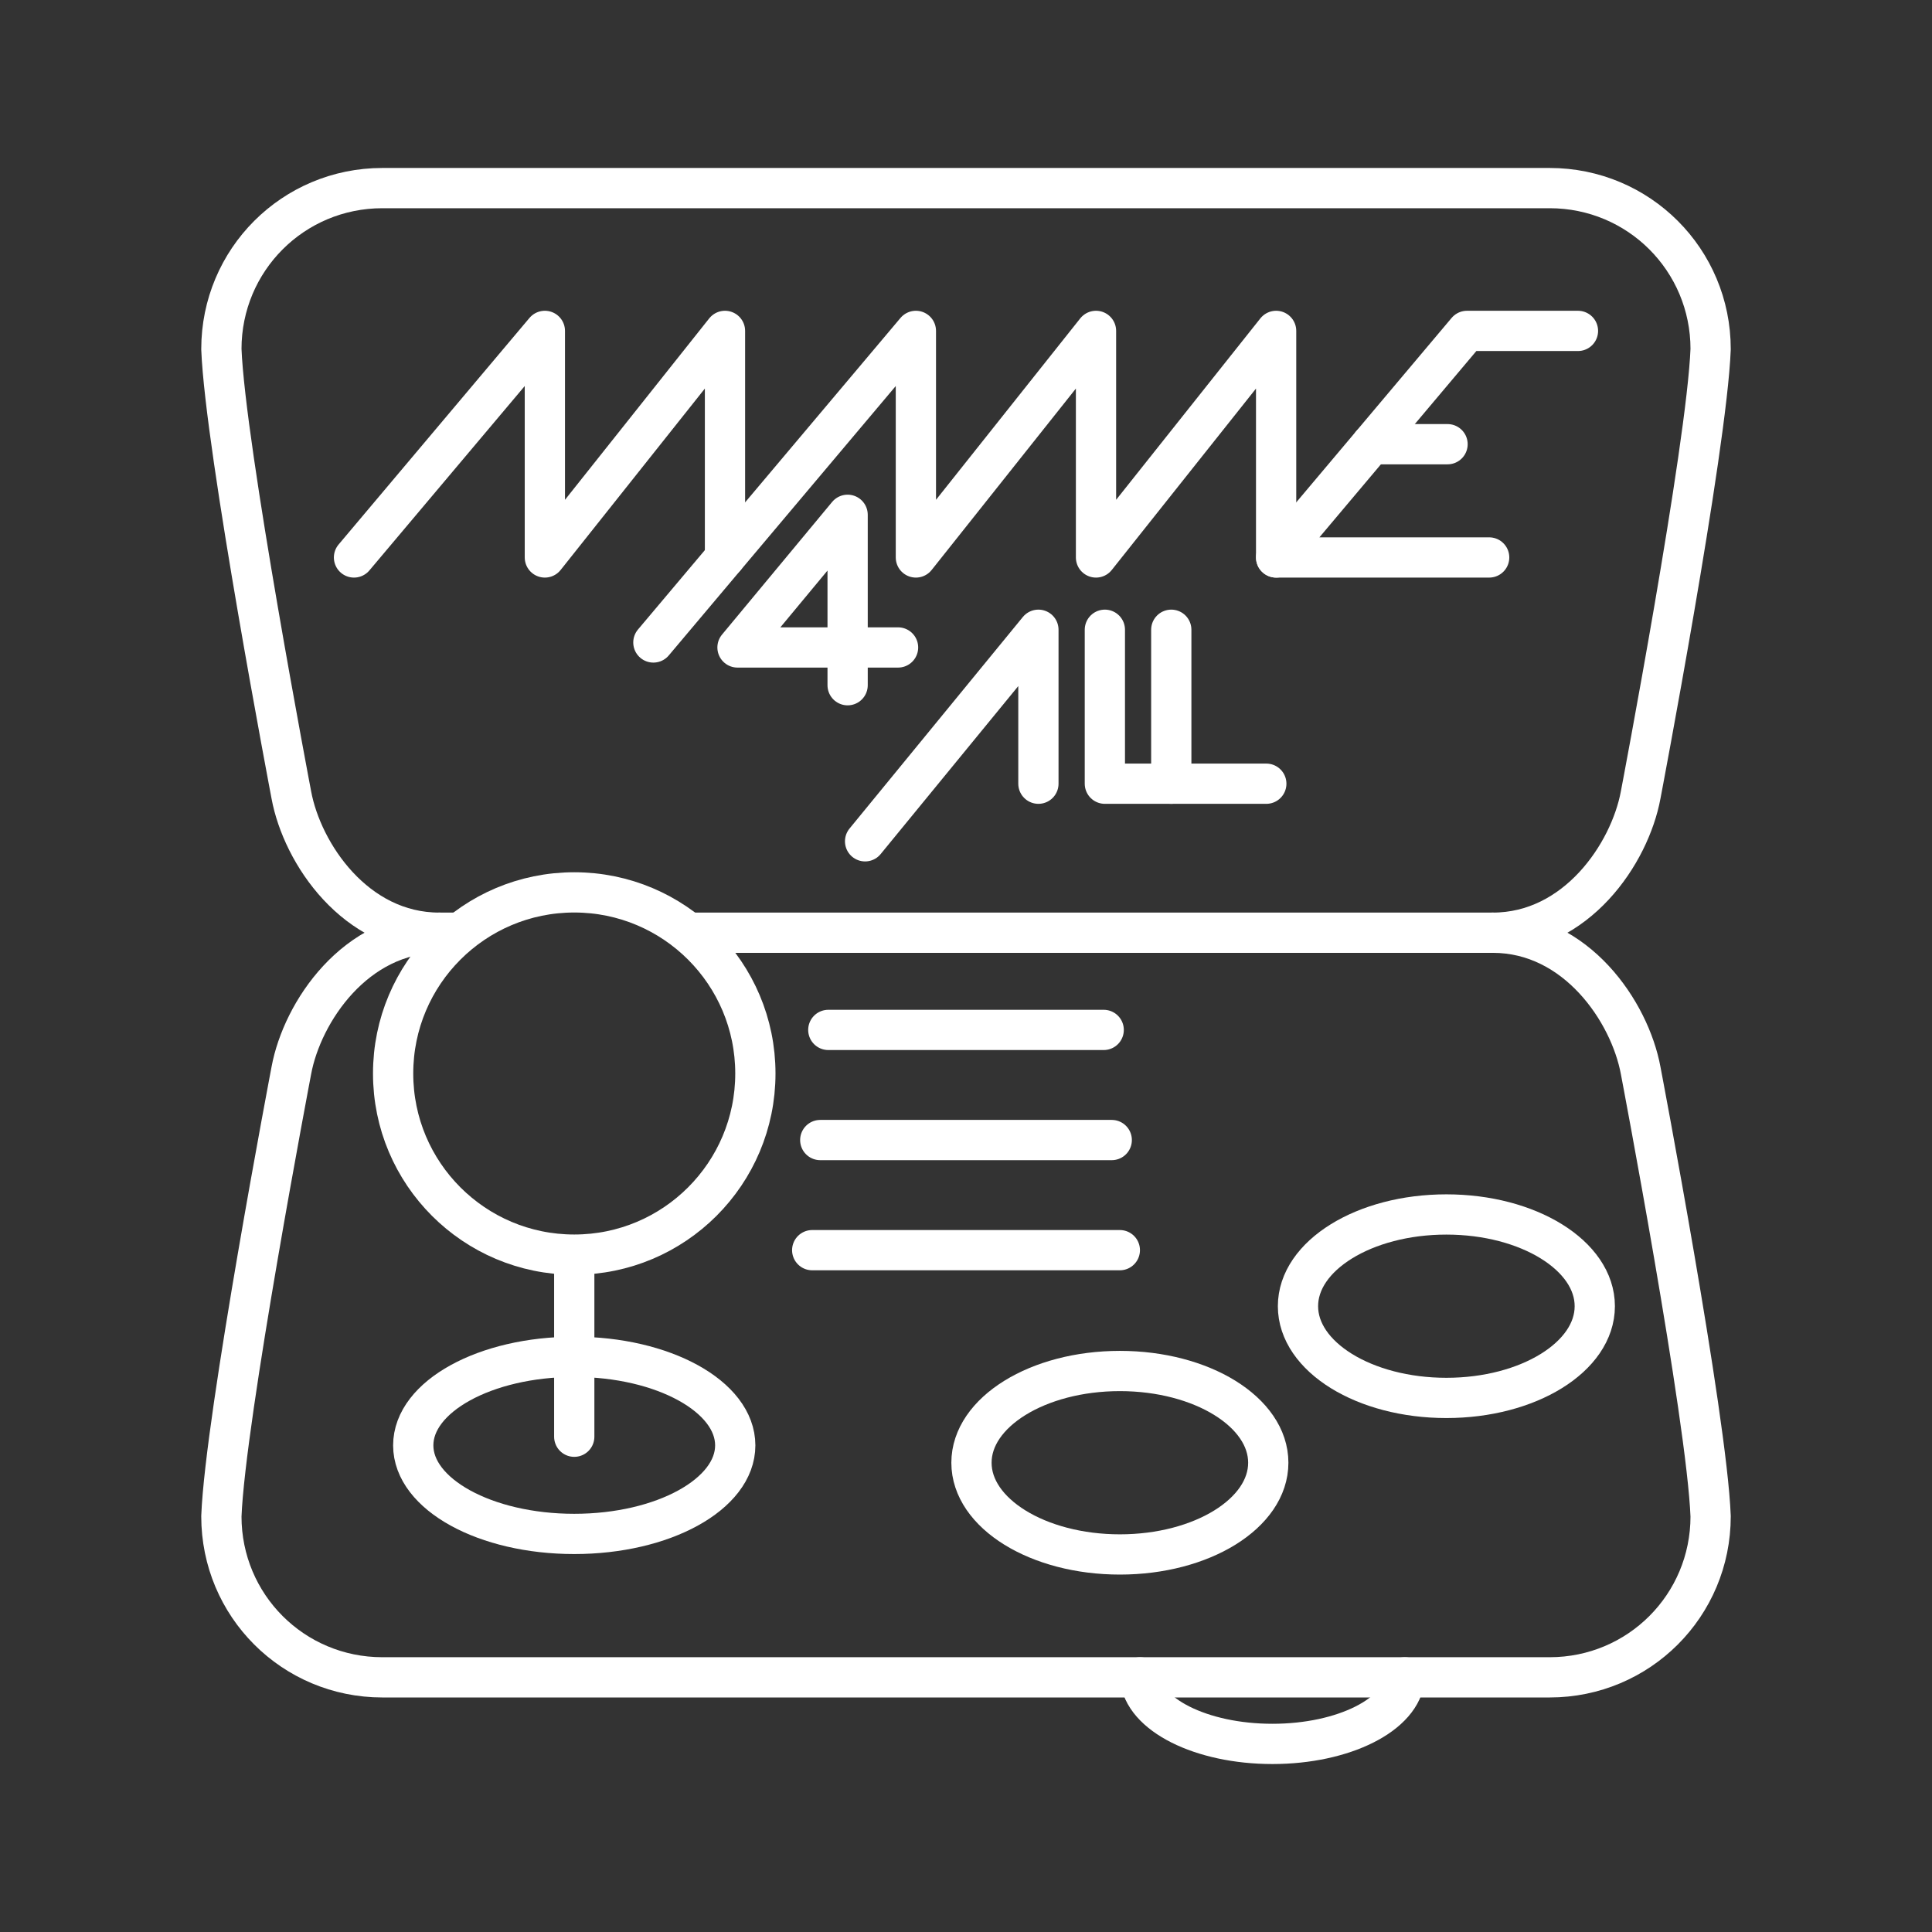 <?xml version="1.0" encoding="UTF-8"?><svg id="a" xmlns="http://www.w3.org/2000/svg" viewBox="0 0 48 48"><rect x="0" y="0" width="48" height="48" fill="#333333" stroke="none"/><defs><style>.b{fill:none;stroke:#fff;stroke-linecap:round;stroke-linejoin:round;}</style></defs><circle class="b" cx="14.267" cy="26.671" r="4.5"/><ellipse class="b" cx="14.267" cy="35.91" rx="4" ry="2.2"/><ellipse class="b" cx="27.823" cy="36.341" rx="3.687" ry="2.279"/><ellipse class="b" cx="35.935" cy="32.452" rx="3.687" ry="2.279"/><path class="b" d="M20.579,25.588h6.842"/><path class="b" d="M20.379,28.324h7.242"/><path class="b" d="M20.179,31.06h7.643"/><path class="b" d="M14.267,31.261v4.434"/><path class="b" d="M7.238,26.597c.271-1.462,1.597-3.424,3.674-3.424-2.076,0-3.403-1.961-3.674-3.424,0,0-1.644-8.621-1.738-11.076,0-2.216,1.784-4,4-4h29c2.216,0,4,1.784,4,4-.094,2.455-1.738,11.076-1.738,11.076-.271,1.462-1.597,3.424-3.674,3.424,2.076,0,3.403,1.961,3.674,3.424,0,0,1.644,8.621,1.738,11.076,0,2.216-1.784,4-4,4H9.5c-2.216,0-4-1.784-4-4,.094-2.455,1.738-11.076,1.738-11.076Z"/><path class="b" d="M10.912,23.173h.511"/><path class="b" d="M37.088,23.173h-19.913"/><path class="b" d="M21.493,20.902l4.306-5.256v3.825"/><path class="b" d="M27.45,15.646v3.825h4.011"/><path class="b" d="M29.1,15.646v3.825"/><path class="b" d="M34.901,41.674c-.066.923-1.518,1.653-3.288,1.653-1.77,0-3.222-.73-3.288-1.653"/><path class="b" d="M18.012,13.85v-5.629l-4.475,5.629v-5.629l-4.742,5.629"/><path class="b" d="M36.998,13.85h-5.293l4.742-5.629h2.757"/><path class="b" d="M34.077,11.036h1.887"/><path class="b" d="M22.312,16.086h-3.989l2.736-3.296v4.234"/><path class="b" d="M31.705,13.85v-5.629l-4.475,5.629v-5.629l-4.475,5.629v-5.629l-6.522,7.741"/></svg>